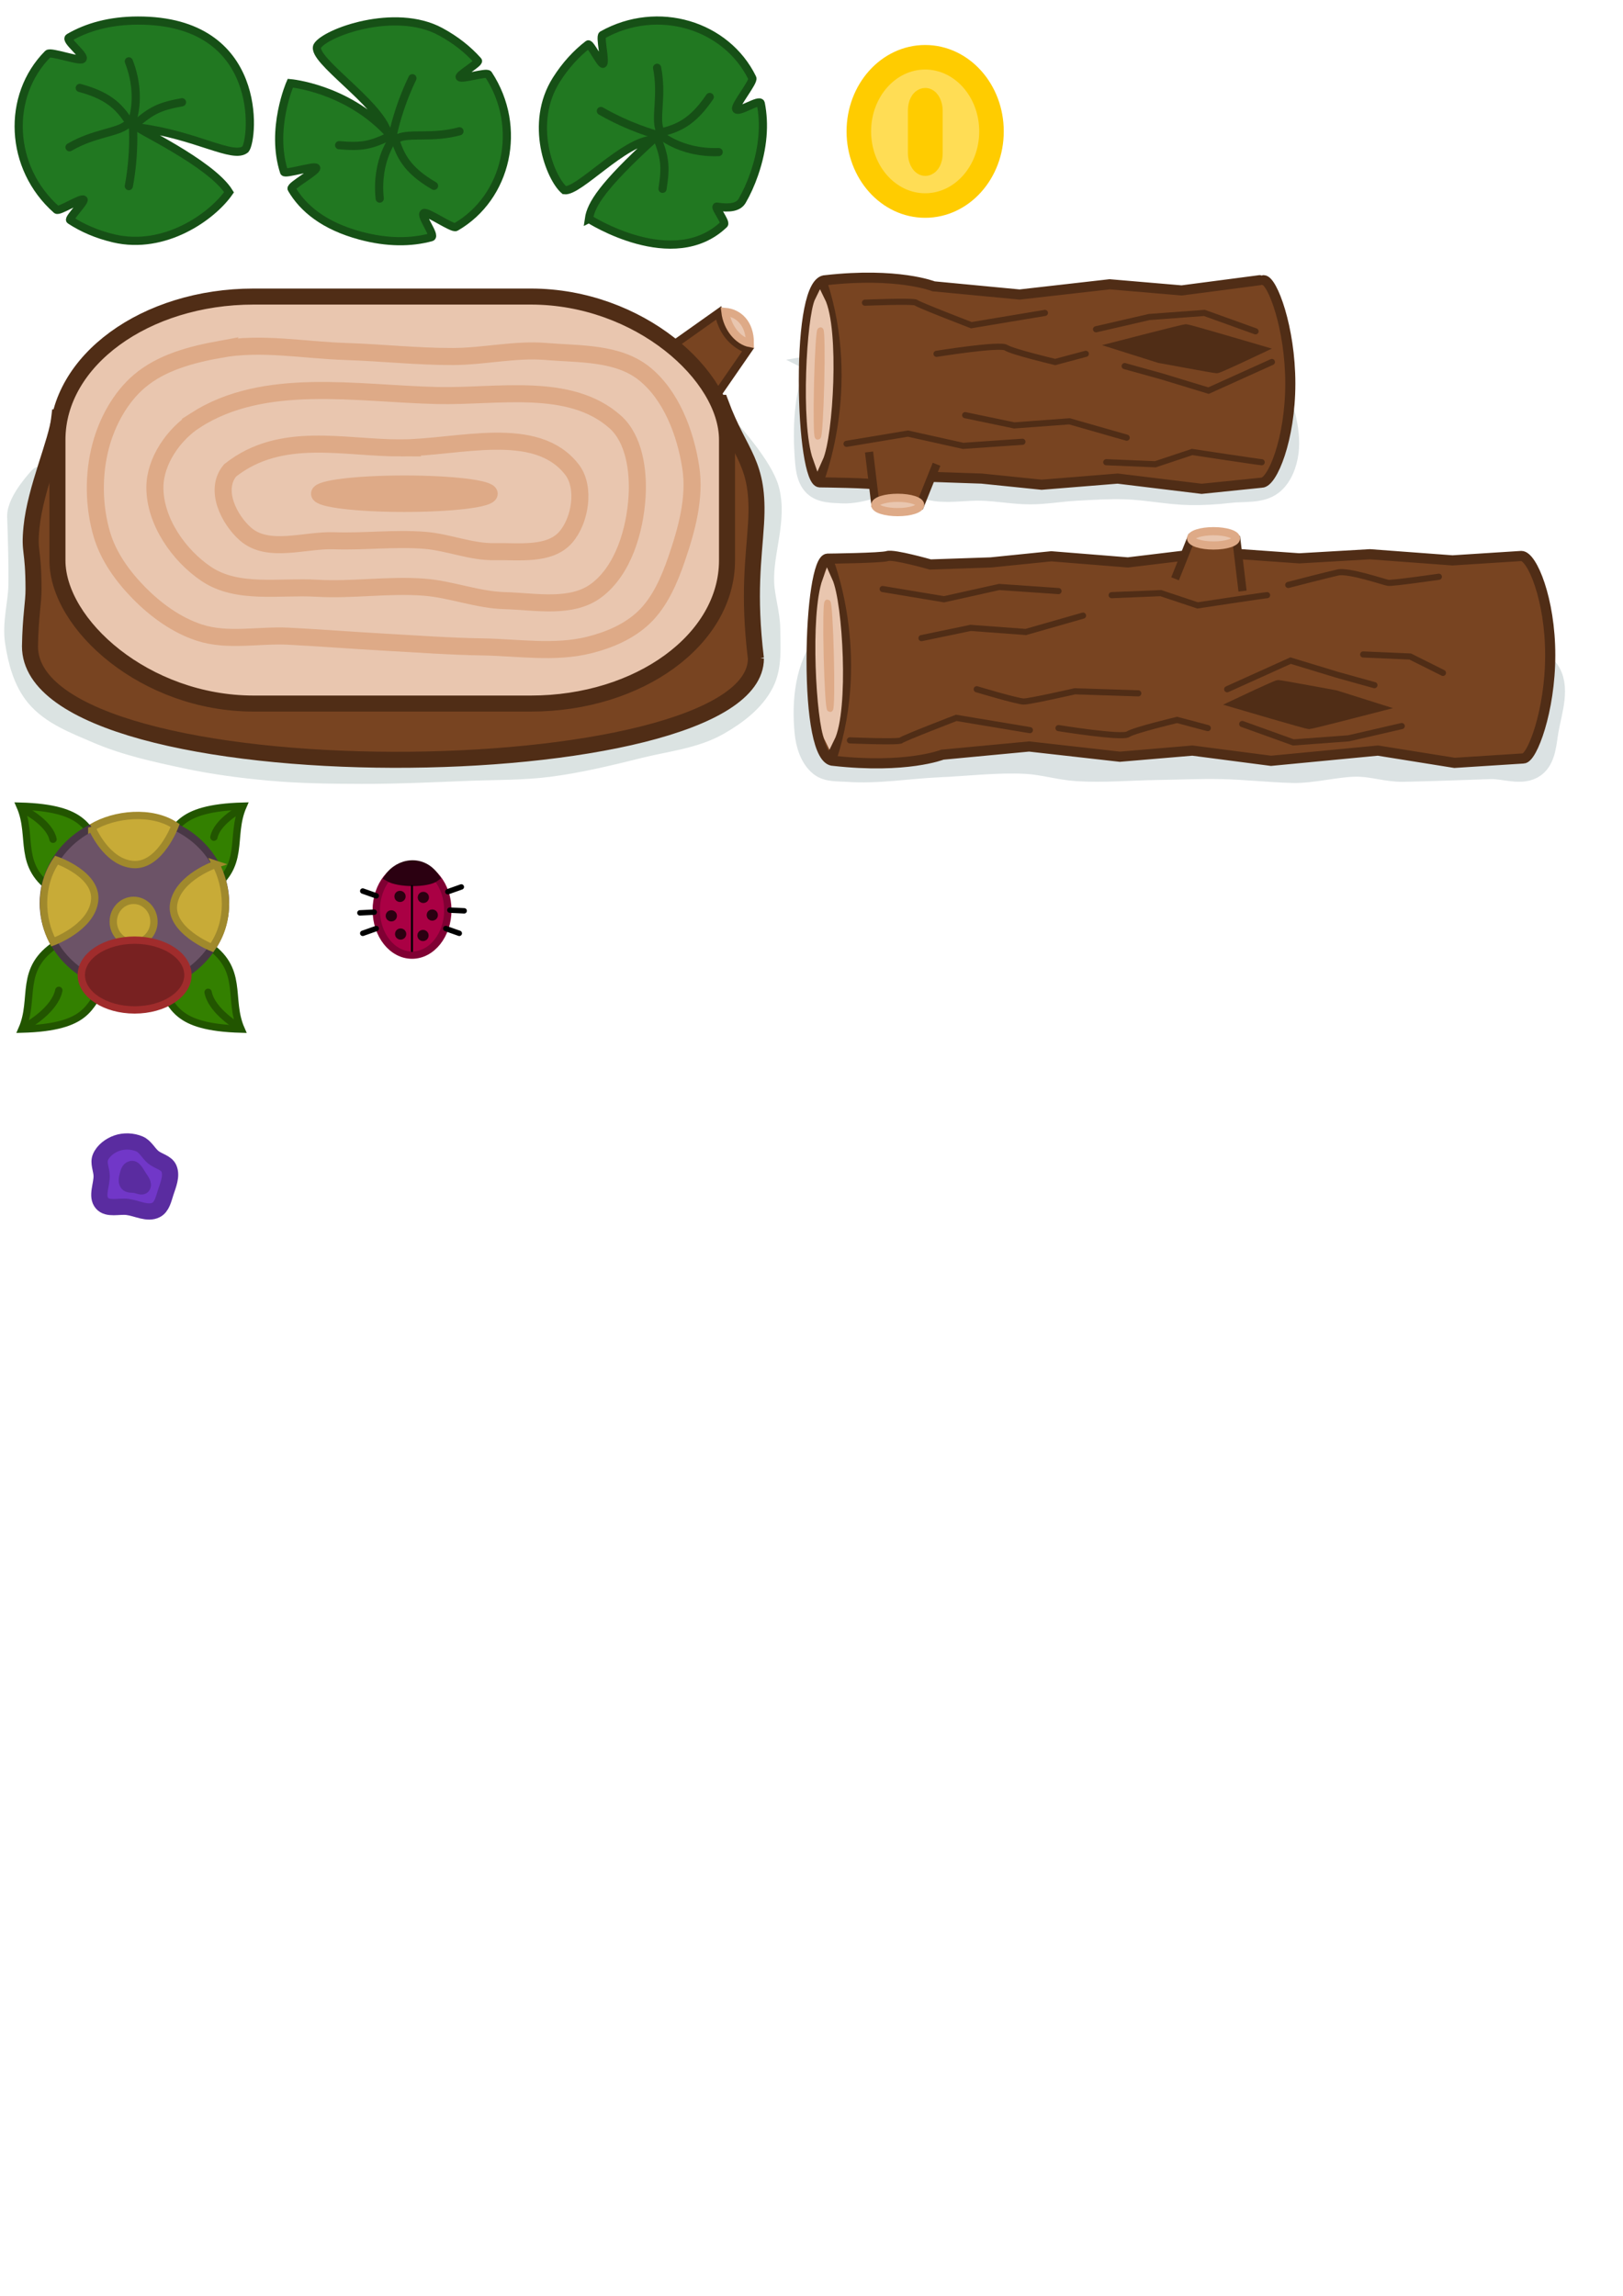 <?xml version="1.0" encoding="UTF-8" standalone="no"?>
<!-- Created with Inkscape (http://www.inkscape.org/) -->

<svg
   width="210mm"
   height="297mm"
   viewBox="0 0 210 297"
   version="1.1"
   id="svg226"
   inkscape:version="1.1.2 (1:1.1+202202050942+0a00cf5339)"
   sodipodi:docname="tiles.svg"
   inkscape:export-filename="/home/garrett/Documents/Godot/Projects/FrogGame/tiles.png"
   inkscape:export-xdpi="96"
   inkscape:export-ydpi="96"
   xmlns:inkscape="http://www.inkscape.org/namespaces/inkscape"
   xmlns:sodipodi="http://sodipodi.sourceforge.net/DTD/sodipodi-0.dtd"
   xmlns="http://www.w3.org/2000/svg"
   xmlns:svg="http://www.w3.org/2000/svg">
  <sodipodi:namedview
     id="namedview228"
     pagecolor="#5ab3ff"
     bordercolor="#666666"
     borderopacity="1.0"
     inkscape:pageshadow="2"
     inkscape:pageopacity="0"
     inkscape:pagecheckerboard="true"
     inkscape:document-units="px"
     showgrid="true"
     inkscape:zoom="1.5037598"
     inkscape:cx="37.90499"
     inkscape:cy="480.46237"
     inkscape:window-width="1852"
     inkscape:window-height="1016"
     inkscape:window-x="68"
     inkscape:window-y="1107"
     inkscape:window-maximized="1"
     inkscape:current-layer="layer1"
     gridtolerance="1">
    <inkscape:grid
       type="xygrid"
       id="grid230"
       empspacing="128"
       snapvisiblegridlinesonly="false" />
  </sodipodi:namedview>
  <defs
     id="defs223" />
  <g
     inkscape:label="Layer 1"
     inkscape:groupmode="layer"
     id="layer1">
    <path
       style="fill:none;stroke:#dbe2e3;stroke-width:3.145;stroke-linecap:round;stroke-linejoin:miter;stroke-miterlimit:4;stroke-dasharray:none;stroke-opacity:1"
       d="m 106.967,83.122 c -2.537,3.043 -2.972,7.658 -2.585,11.601 0.149,1.513 0.653,3.223 1.839,4.174 0.903,0.724 2.251,0.591 3.406,0.676 3.918,0.287 7.847,-0.408 11.772,-0.583 3.785,-0.169 7.574,-0.644 11.357,-0.449 2.211,0.114 4.365,0.801 6.574,0.942 3.441,0.22 6.896,-0.101 10.344,-0.15 2.784,-0.039 5.569,-0.171 8.354,-0.115 3.079,0.062 6.148,0.417 9.226,0.499 2.518,0.067 5.726,-0.802 8.245,-0.815 2.081,-0.01 4.022,0.708 6.103,0.665 3.927,-0.083 7.482,-0.228 11.223,-0.349 1.878,-0.061 4.116,0.919 5.635,-0.189 1.308,-0.954 1.357,-2.979 1.637,-4.573 0.445,-2.538 1.596,-5.685 0.029,-7.732 -3.804,-4.968 -41.915,-1.731 -42.963,-4.175 -25.929,1.323 -24.492,-2.295 -50.195,0.572 z"
       id="path17473"
       sodipodi:nodetypes="caaaaaaaasssaaasccc" />
    <path
       style="fill:none;stroke:#dbe2e3;stroke-width:2.546;stroke-linecap:round;stroke-linejoin:miter;stroke-miterlimit:4;stroke-dasharray:none;stroke-opacity:1"
       d="m 105.768,47.139 c -1.662,3.043 -1.947,7.658 -1.693,11.601 0.097,1.513 0.162,3.169 1.205,4.174 0.925,0.892 2.457,0.878 3.741,0.935 2.478,0.109 4.869,-1.189 7.35,-1.162 1.751,0.018 3.425,0.793 5.17,0.93 1.802,0.141 3.615,-0.163 5.422,-0.116 2.127,0.056 4.238,0.479 6.366,0.474 1.967,-0.005 3.919,-0.359 5.883,-0.466 2.112,-0.115 4.228,-0.25 6.341,-0.188 2.811,0.083 5.592,0.697 8.405,0.747 1.703,0.03 3.41,-0.071 5.101,-0.272 1.881,-0.224 4.076,0.107 5.586,-1.036 1.27,-0.962 1.916,-2.706 2.114,-4.287 0.364,-2.915 -0.806,-6.573 -1.832,-8.62 -2.491,-4.968 -25.6,-0.843 -26.286,-3.287 -16.981,1.323 -16.04,-2.295 -32.874,0.572 z"
       id="path17473-2"
       sodipodi:nodetypes="caaaaaaaaaaaaasccc" />
    <path
       style="fill:#000000;stroke:#dbe3e2;stroke-width:3.175;stroke-linecap:round;stroke-linejoin:miter;stroke-miterlimit:4;stroke-dasharray:none;stroke-opacity:1;fill-opacity:1"
       d="m 5.292,61.913 c 0,0 -2.847,2.987 -2.779,4.914 0.096,2.708 0.204,6.457 0.162,8.823 -0.043,2.464 -0.814,4.945 -0.44,7.381 0.374,2.438 1.051,5.025 2.636,6.915 1.929,2.3 4.972,3.433 7.727,4.624 3.664,1.584 7.614,2.443 11.518,3.275 3.611,0.77 7.286,1.252 10.964,1.578 3.887,0.345 7.797,0.387 11.699,0.398 4.657,0.013 9.312,-0.218 13.965,-0.398 3.39,-0.131 6.799,-0.068 10.164,-0.494 4.022,-0.51 7.976,-1.485 11.911,-2.459 3.363,-0.833 6.967,-1.187 9.983,-2.891 2.29,-1.294 4.6,-3.015 5.79,-5.361 1.029,-2.031 0.798,-4.509 0.781,-6.785 -0.015,-2.046 -0.718,-4.041 -0.794,-6.085 -0.149,-3.993 1.7,-8.11 0.661,-11.969 -0.755,-2.806 -4.786,-7.285 -4.786,-7.285"
       id="path14869"
       sodipodi:nodetypes="cssaaaaaaaaaaaaaac" />
    <path
       style="fill:#784421;stroke:#502d16;stroke-width:1.037;stroke-linecap:butt;stroke-linejoin:miter;stroke-miterlimit:4;stroke-dasharray:none;stroke-opacity:1"
       d="m 86.637,44.979 6.346,-4.498 c 0.435,2.173 1.569,3.856 3.808,4.763 l -4.569,6.615 z"
       id="path18580"
       sodipodi:nodetypes="ccccc" />
    <path
       style="fill:none;stroke:#000000;stroke-width:0.265px;stroke-linecap:butt;stroke-linejoin:miter;stroke-opacity:1"
       d="m 33.867,0 c 0,0 0,0 0,0"
       id="path283" />
    <g
       id="g10388">
      <path
         style="fill:#217821;stroke:#165016;stroke-width:1.058;stroke-linecap:butt;stroke-linejoin:miter;stroke-miterlimit:4;stroke-dasharray:none;stroke-opacity:1"
         d="M 31.75,19.315 C 32.808,17.992 34.234,2.617 17.82,2.659 14.23,2.669 11.267,3.496 8.932,4.865 8.361,5.199 11.149,7.249 10.654,7.644 10.252,7.964 6.554,6.62 6.202,6.975 0.806,12.412 1.178,21.7 7.321,27.128 c 0.314,0.277 3.143,-1.56 3.486,-1.304 0.25,0.186 -1.992,2.471 -1.726,2.645 1.601,1.048 3.49,1.869 5.668,2.377 6.529,1.523 12.671,-2.792 14.885,-5.975 C 27.305,21.072 17.1,16.392 17.958,16.502 25.4,17.462 30.163,20.637 31.75,19.315 Z"
         id="path289"
         sodipodi:nodetypes="csssssssscsc" />
      <path
         style="fill:none;stroke:#165016;stroke-width:1.058;stroke-linecap:round;stroke-linejoin:miter;stroke-miterlimit:4;stroke-dasharray:none;stroke-opacity:1"
         d="m 16.669,7.938 c 1.852,4.763 0.265,8.202 0.265,8.202"
         id="path1492"
         sodipodi:nodetypes="cc" />
      <path
         style="fill:none;stroke:#165016;stroke-width:1.058;stroke-linecap:round;stroke-linejoin:miter;stroke-miterlimit:4;stroke-dasharray:none;stroke-opacity:1"
         d="M 23.548,13.229 C 20.637,13.758 19.579,14.287 17.462,16.14"
         id="path1494"
         sodipodi:nodetypes="cc" />
      <path
         style="fill:none;stroke:#165016;stroke-width:1.058;stroke-linecap:round;stroke-linejoin:miter;stroke-miterlimit:4;stroke-dasharray:none;stroke-opacity:1"
         d="m 17.198,16.404 c 0,0 0.265,3.44 -0.529,7.673"
         id="path1496"
         sodipodi:nodetypes="cc" />
      <path
         style="fill:none;stroke:#165016;stroke-width:1.058;stroke-linecap:round;stroke-linejoin:miter;stroke-miterlimit:4;stroke-dasharray:none;stroke-opacity:1"
         d="M 16.404,16.14 C 15.081,17.198 12.171,17.198 8.996,19.05"
         id="path1498"
         sodipodi:nodetypes="cc" />
      <path
         style="fill:none;stroke:#165016;stroke-width:1.058;stroke-linecap:round;stroke-linejoin:miter;stroke-miterlimit:4;stroke-dasharray:none;stroke-opacity:1"
         d="M 16.933,16.14 C 15.61,14.023 14.287,12.435 10.319,11.377"
         id="path1500"
         sodipodi:nodetypes="cc" />
    </g>
    <g
       id="g10388-7"
       transform="rotate(109.231,50.66,40.909)">
      <path
         style="fill:#217821;stroke:#165016;stroke-width:1.058;stroke-linecap:butt;stroke-linejoin:miter;stroke-miterlimit:4;stroke-dasharray:none;stroke-opacity:1"
         d="m 30.352,20.943 c 0,0 3.031,-12.605 -5.099,-16.736 C 24.915,4.035 23.483,6.222 23.409,5.828 23.09,4.142 22.56,3.174 21.624,2.994 20.485,2.774 19.221,2.656 17.82,2.659 14.23,2.669 11.267,3.496 8.932,4.865 8.361,5.199 11.149,7.249 10.654,7.644 10.252,7.964 6.554,6.62 6.202,6.975 0.806,12.412 1.178,21.7 7.321,27.128 c 0.314,0.277 3.143,-1.56 3.486,-1.304 0.25,0.186 -1.992,2.471 -1.726,2.645 1.601,1.048 3.49,1.869 5.668,2.377 6.529,1.523 12.263,-3.413 13.152,-5.685 -0.36,-1.836 -8.523,-5.153 -9.942,-8.659 7.747,4.171 10.558,4.801 12.394,4.441 z"
         id="path289-0"
         sodipodi:nodetypes="csssssssssssccc" />
      <path
         style="fill:none;stroke:#165016;stroke-width:1.058;stroke-linecap:round;stroke-linejoin:miter;stroke-miterlimit:4;stroke-dasharray:none;stroke-opacity:1"
         d="m 16.669,7.938 c 1.852,4.763 0.265,8.202 0.265,8.202"
         id="path1492-9"
         sodipodi:nodetypes="cc" />
      <path
         style="fill:none;stroke:#165016;stroke-width:1.058;stroke-linecap:round;stroke-linejoin:miter;stroke-miterlimit:4;stroke-dasharray:none;stroke-opacity:1"
         d="M 23.548,13.229 C 20.637,13.758 19.579,14.287 17.462,16.14"
         id="path1494-3"
         sodipodi:nodetypes="cc" />
      <path
         style="fill:none;stroke:#165016;stroke-width:1.058;stroke-linecap:round;stroke-linejoin:miter;stroke-miterlimit:4;stroke-dasharray:none;stroke-opacity:1"
         d="m 17.198,16.404 c 0,0 0.265,3.44 -0.529,7.673"
         id="path1496-6"
         sodipodi:nodetypes="cc" />
      <path
         style="fill:none;stroke:#165016;stroke-width:1.058;stroke-linecap:round;stroke-linejoin:miter;stroke-miterlimit:4;stroke-dasharray:none;stroke-opacity:1"
         d="M 16.404,16.14 C 15.081,17.198 12.171,17.198 8.996,19.05"
         id="path1498-0"
         sodipodi:nodetypes="cc" />
      <path
         style="fill:none;stroke:#165016;stroke-width:1.058;stroke-linecap:round;stroke-linejoin:miter;stroke-miterlimit:4;stroke-dasharray:none;stroke-opacity:1"
         d="M 16.933,16.14 C 15.61,14.023 14.287,12.435 10.319,11.377"
         id="path1500-6"
         sodipodi:nodetypes="cc" />
    </g>
    <g
       id="g10388-3"
       transform="rotate(-164.796,34.085,14.65)">
      <path
         style="fill:#217821;stroke:#165016;stroke-width:1.058;stroke-linecap:butt;stroke-linejoin:miter;stroke-miterlimit:4;stroke-dasharray:none;stroke-opacity:1"
         d="m 31.75,19.315 c 0,0 0.956,-6.424 -2.235,-11.293 C 29.315,7.717 25.877,9.91 25.643,9.62 25.379,9.291 28.314,6.48 28.003,6.174 25.902,4.11 22.694,2.647 17.82,2.659 14.23,2.669 11.267,3.496 8.932,4.865 8.361,5.199 11.149,7.249 10.654,7.644 10.252,7.964 6.554,6.62 6.202,6.975 0.806,12.412 1.178,21.7 7.321,27.128 c 0.314,0.277 3.143,-1.56 3.486,-1.304 0.25,0.186 -1.992,2.471 -1.726,2.645 1.601,1.048 3.49,1.869 5.668,2.377 6.529,1.523 14.364,-4.049 14.885,-5.975 C 29.998,22.992 20.115,19.92 17.958,16.502 24.686,20.597 31.75,19.315 31.75,19.315 Z"
         id="path289-5"
         sodipodi:nodetypes="csssssssssssccc" />
      <path
         style="fill:none;stroke:#165016;stroke-width:1.058;stroke-linecap:round;stroke-linejoin:miter;stroke-miterlimit:4;stroke-dasharray:none;stroke-opacity:1"
         d="m 16.669,7.938 c 1.852,4.763 0.265,8.202 0.265,8.202"
         id="path1492-6"
         sodipodi:nodetypes="cc" />
      <path
         style="fill:none;stroke:#165016;stroke-width:1.058;stroke-linecap:round;stroke-linejoin:miter;stroke-miterlimit:4;stroke-dasharray:none;stroke-opacity:1"
         d="M 23.548,13.229 C 20.637,13.758 19.579,14.287 17.462,16.14"
         id="path1494-2"
         sodipodi:nodetypes="cc" />
      <path
         style="fill:none;stroke:#165016;stroke-width:1.058;stroke-linecap:round;stroke-linejoin:miter;stroke-miterlimit:4;stroke-dasharray:none;stroke-opacity:1"
         d="m 17.198,16.404 c 0,0 0.265,3.44 -0.529,7.673"
         id="path1496-9"
         sodipodi:nodetypes="cc" />
      <path
         style="fill:none;stroke:#165016;stroke-width:1.058;stroke-linecap:round;stroke-linejoin:miter;stroke-miterlimit:4;stroke-dasharray:none;stroke-opacity:1"
         d="M 16.404,16.14 C 15.081,17.198 12.171,17.198 8.996,19.05"
         id="path1498-1"
         sodipodi:nodetypes="cc" />
      <path
         style="fill:none;stroke:#165016;stroke-width:1.058;stroke-linecap:round;stroke-linejoin:miter;stroke-miterlimit:4;stroke-dasharray:none;stroke-opacity:1"
         d="M 16.933,16.14 C 15.61,14.023 14.287,12.435 10.319,11.377"
         id="path1500-2"
         sodipodi:nodetypes="cc" />
    </g>
    <path
       id="path15872"
       style="fill:#784421;stroke:#502d16;stroke-width:2.073;stroke-linecap:butt;stroke-linejoin:miter;stroke-miterlimit:4;stroke-dasharray:none;stroke-opacity:1"
       d="M 97.806,85.196 C 96.791,76.729 97.535,72.406 97.823,67.738 98.314,59.765 95.776,59.002 93.237,52.123 L 7.687,53.975 c -0.342,3.206 -3.113,9.19 -3.612,14.236 -0.336,3.398 0.248,2.608 0.264,7.985 0.005,1.822 -0.395,3.461 -0.46,7.412 10e-8,19.844 93.927,18.785 93.927,1.587 z"
       sodipodi:nodetypes="csccsscc" />
    <rect
       style="fill:#e9c6af;stroke:#502d16;stroke-width:2.073;stroke-linecap:round;stroke-miterlimit:4;stroke-dasharray:none"
       id="rect14331"
       width="86.635"
       height="52.652"
       x="7.433"
       y="38.365"
       rx="25.386"
       ry="18.521" />
    <path
       style="fill:#e9c6af;stroke:#deaa87;stroke-width:1.037;stroke-linecap:butt;stroke-linejoin:miter;stroke-miterlimit:4;stroke-dasharray:none;stroke-opacity:1"
       d="m 93.847,40.34 c 0.254,2.117 1.7,3.774 3.183,4.056 0.015,-2.591 -1.508,-3.914 -3.183,-4.056 z"
       id="path18992"
       sodipodi:nodetypes="ccc" />
    <path
       style="fill:none;stroke:#deaa87;stroke-width:2.207;stroke-linecap:butt;stroke-linejoin:miter;stroke-miterlimit:4;stroke-dasharray:none;stroke-opacity:1"
       d="m 28.502,45.188 c 5.324,-0.972 10.811,0.108 16.213,0.282 4.644,0.149 9.279,0.668 13.925,0.651 4.011,-0.015 8.018,-0.984 12.016,-0.651 4.309,0.359 9.245,0.102 12.68,2.837 3.484,2.774 5.355,7.662 6.044,12.175 0.607,3.972 -0.558,8.124 -1.862,11.909 -0.931,2.701 -2.143,5.486 -4.162,7.438 -1.935,1.871 -4.552,2.974 -7.119,3.614 -4.495,1.122 -9.243,0.314 -13.865,0.243 -4.141,-0.064 -8.275,-0.372 -12.41,-0.6 -4.213,-0.232 -8.421,-0.569 -12.635,-0.783 -3.833,-0.195 -7.839,0.729 -11.505,-0.456 -2.975,-0.961 -5.677,-2.926 -7.899,-5.199 -2.051,-2.097 -3.898,-4.641 -4.741,-7.504 -1.077,-3.656 -1.13,-7.787 -0.147,-11.471 0.839,-3.146 2.54,-6.245 4.958,-8.321 2.893,-2.484 6.818,-3.491 10.51,-4.165 z m -3.234,9.196 c 8.928,-5.749 20.84,-3.454 31.332,-3.216 7.745,0.176 17.122,-1.83 23.008,3.421 2.446,2.182 3.026,6.279 2.824,9.629 -0.267,4.428 -1.789,9.534 -5.233,12.142 -3.228,2.444 -7.91,1.449 -11.898,1.342 -3.508,-0.094 -6.895,-1.465 -10.394,-1.739 -4.634,-0.363 -9.301,0.409 -13.94,0.135 -4.778,-0.283 -10.217,0.857 -14.248,-1.832 -3.559,-2.374 -6.694,-6.826 -6.678,-11.23 0.012,-3.408 2.446,-6.86 5.228,-8.651 z m 26.59,3.56 c 7.441,-0.017 17.5,-3.231 22.158,2.816 1.756,2.28 1.075,6.566 -0.811,8.731 -2.1,2.412 -6.076,1.812 -9.2,1.876 -3.058,0.062 -6.016,-1.231 -9.065,-1.469 -3.89,-0.304 -7.805,0.194 -11.704,0.057 -3.833,-0.135 -8.537,1.702 -11.474,-0.868 -2.079,-1.819 -4.111,-5.7 -1.989,-8.232 6.56,-5.19 14.665,-2.893 22.086,-2.91 z"
       id="path21314"
       sodipodi:nodetypes="aaaaaaaaaaaaaaaaaaaaaaaaaaaaaaaaaaaacaa" />
    <ellipse
       style="fill:#deaa87;stroke:#deaa87;stroke-width:2.073;stroke-miterlimit:4;stroke-dasharray:none"
       id="path3572"
       cx="52.323"
       cy="63.87"
       rx="11.043"
       ry="1.323" />
    <path
       id="path4023"
       style="fill:#784421;stroke:#502d16;stroke-width:1.308;stroke-linecap:round;stroke-linejoin:miter;stroke-miterlimit:4;stroke-dasharray:none;stroke-opacity:1"
       d="m 163.507,36.248 c 1.109,-1.9e-5 3.446,6.135 3.446,13.368 0,7.233 -2.337,12.826 -3.705,12.826 l -7.764,0.794 -10.87,-1.323 -9.835,0.794 -7.764,-0.794 -7.764,-0.265 c 0,0 -4.731,1.354 -5.508,1.09 -0.776,-0.265 -7.693,-0.338 -7.693,-0.338 -1.14,-0.044 -2.04,-5.908 -2.04,-13.141 0,-7.233 0.902,-13.013 2.817,-13.011 9.346,-1.056 13.975,0.794 13.975,0.794 l 11.129,1.058 11.646,-1.323 9.317,0.794 10.093,-1.323"
       sodipodi:nodetypes="csccccccscscccccc" />
    <path
       style="fill:#784421;stroke:#502d16;stroke-width:1.323;stroke-linecap:butt;stroke-linejoin:miter;stroke-miterlimit:4;stroke-dasharray:none;stroke-opacity:1"
       d="m 106.362,36.513 c 4.498,13.758 -0.529,25.929 -0.529,25.929"
       id="path8355"
       sodipodi:nodetypes="cc" />
    <path
       style="fill:#e9c6af;stroke:#e9c6af;stroke-width:1.323;stroke-linecap:round;stroke-linejoin:miter;stroke-miterlimit:4;stroke-dasharray:none;stroke-opacity:1"
       d="m 105.833,59.267 c -1.599,-4.445 -0.794,-18.256 0.265,-20.373 1.852,3.704 1.058,17.462 -0.265,20.373 z"
       id="path8689"
       sodipodi:nodetypes="ccc" />
    <path
       style="fill:#502d16;stroke:#502d16;stroke-width:1.323;stroke-linecap:butt;stroke-linejoin:miter;stroke-miterlimit:4;stroke-dasharray:none;stroke-opacity:1"
       d="m 144.992,44.715 c 0,0 8.202,-2.117 8.467,-2.117 0.265,0 9.26,2.646 9.26,2.646 0,0 -5.027,2.381 -5.292,2.381 -0.265,0 -7.408,-1.323 -7.408,-1.323 z"
       id="path10391" />
    <path
       style="fill:none;stroke:#502d16;stroke-width:0.794;stroke-linecap:round;stroke-linejoin:miter;stroke-miterlimit:4;stroke-dasharray:none;stroke-opacity:1"
       d="m 141.817,42.598 6.879,-1.587 7.144,-0.529 6.615,2.381"
       id="path10525" />
    <path
       style="fill:none;stroke:#502d16;stroke-width:0.794;stroke-linecap:round;stroke-linejoin:miter;stroke-miterlimit:4;stroke-dasharray:none;stroke-opacity:1"
       d="m 164.571,46.831 -8.202,3.704 -6.085,-1.852 -4.763,-1.323"
       id="path10527" />
    <path
       style="fill:none;stroke:#502d16;stroke-width:0.794;stroke-linecap:round;stroke-linejoin:miter;stroke-miterlimit:4;stroke-dasharray:none;stroke-opacity:1"
       d="m 109.537,57.415 7.938,-1.323 7.144,1.587 7.673,-0.529"
       id="path10696" />
    <path
       style="fill:none;stroke:#502d16;stroke-width:0.794;stroke-linecap:round;stroke-linejoin:miter;stroke-miterlimit:4;stroke-dasharray:none;stroke-opacity:1"
       d="m 111.919,39.158 c 0,0 6.35,-0.265 6.615,0 0.265,0.265 7.144,2.91 7.144,2.91 l 9.525,-1.587"
       id="path10698" />
    <path
       style="fill:none;stroke:#502d16;stroke-width:0.794;stroke-linecap:round;stroke-linejoin:miter;stroke-miterlimit:4;stroke-dasharray:none;stroke-opacity:1"
       d="m 163.248,59.796 c -0.265,0 -8.996,-1.323 -8.996,-1.323 l -4.763,1.587 -6.35,-0.265"
       id="path10700" />
    <path
       style="fill:none;stroke:#502d16;stroke-width:0.794;stroke-linecap:round;stroke-linejoin:miter;stroke-miterlimit:4;stroke-dasharray:none;stroke-opacity:1"
       d="m 145.785,56.621 -7.408,-2.117 -7.144,0.529 -6.35,-1.323"
       id="path10702" />
    <path
       style="fill:none;stroke:#502d16;stroke-width:0.794;stroke-linecap:round;stroke-linejoin:miter;stroke-miterlimit:4;stroke-dasharray:none;stroke-opacity:1"
       d="m 121.179,45.773 c 0,0 8.202,-1.323 8.996,-0.794 0.794,0.529 6.35,1.852 6.35,1.852 l 3.969,-1.058"
       id="path10704" />
    <ellipse
       style="fill:#deaa87;stroke:#deaa87;stroke-width:0.794;stroke-linecap:round;stroke-miterlimit:4;stroke-dasharray:none"
       id="path11838"
       cx="107.153"
       cy="47.042"
       rx="0.265"
       ry="6.879"
       transform="rotate(1.382)" />
    <path
       style="fill:#784421;stroke:#502d16;stroke-width:1.058;stroke-linecap:butt;stroke-linejoin:miter;stroke-miterlimit:4;stroke-dasharray:none;stroke-opacity:1"
       d="m 112.448,58.473 0.794,6.615 5.821,0.265 2.117,-5.292"
       id="path12022" />
    <ellipse
       style="fill:#e9c6af;stroke:#deaa87;stroke-width:1.058;stroke-linecap:round;stroke-miterlimit:4;stroke-dasharray:none"
       id="path12236"
       cx="116.154"
       cy="65.326"
       rx="2.91"
       ry="0.926" />
    <path
       id="path4023-6"
       style="fill:#784421;stroke:#502d16;stroke-width:1.314;stroke-linecap:round;stroke-linejoin:miter;stroke-miterlimit:4;stroke-dasharray:none;stroke-opacity:1"
       d="m 197.11,98.119 c 1.118,1.9e-5 3.474,-6.135 3.474,-13.368 0,-7.233 -2.356,-12.826 -3.735,-12.826 l -8.909,0.57 -10.695,-0.794 -9.13,0.529 -11.217,-0.794 -10.956,1.323 -9.913,-0.794 -7.826,0.794 -7.826,0.265 c 0,0 -4.769,-1.354 -5.552,-1.09 -0.783,0.265 -7.754,0.338 -7.754,0.338 -1.149,0.044 -2.056,5.908 -2.056,13.141 0,7.233 0.909,13.013 2.84,13.011 9.421,1.056 14.087,-0.794 14.087,-0.794 l 11.217,-1.058 11.739,1.323 9.391,-0.794 10.174,1.323 13.826,-1.323 9.913,1.587 z"
       sodipodi:nodetypes="cscccccccccscsccccccccc" />
    <path
       style="fill:#784421;stroke:#502d16;stroke-width:1.323;stroke-linecap:butt;stroke-linejoin:miter;stroke-miterlimit:4;stroke-dasharray:none;stroke-opacity:1"
       d="m 107.591,98.16 c 4.498,-13.758 -0.529,-25.929 -0.529,-25.929"
       id="path8355-7"
       sodipodi:nodetypes="cc" />
    <path
       style="fill:#e9c6af;stroke:#e9c6af;stroke-width:1.323;stroke-linecap:round;stroke-linejoin:miter;stroke-miterlimit:4;stroke-dasharray:none;stroke-opacity:1"
       d="m 107.062,75.142 c -1.599,4.445 -0.794,18.256 0.265,20.373 1.852,-3.704 1.058,-17.462 -0.265,-20.373 z"
       id="path8689-5"
       sodipodi:nodetypes="ccc" />
    <path
       style="fill:#502d16;stroke:#502d16;stroke-width:1.323;stroke-linecap:butt;stroke-linejoin:miter;stroke-miterlimit:4;stroke-dasharray:none;stroke-opacity:1"
       d="m 177.837,91.546 c 0,0 -8.202,2.117 -8.467,2.117 -0.265,0 -9.26,-2.646 -9.26,-2.646 0,0 5.027,-2.381 5.292,-2.381 0.265,0 7.408,1.323 7.408,1.323 z"
       id="path10391-3"
       sodipodi:nodetypes="cscscc" />
    <path
       style="fill:none;stroke:#502d16;stroke-width:0.794;stroke-linecap:round;stroke-linejoin:miter;stroke-miterlimit:4;stroke-dasharray:none;stroke-opacity:1"
       d="m 181.371,93.927 -6.879,1.587 -7.144,0.529 -6.615,-2.381"
       id="path10525-5"
       sodipodi:nodetypes="cccc" />
    <path
       style="fill:none;stroke:#502d16;stroke-width:0.794;stroke-linecap:round;stroke-linejoin:miter;stroke-miterlimit:4;stroke-dasharray:none;stroke-opacity:1"
       d="m 158.787,89.165 8.202,-3.704 6.085,1.852 4.763,1.323"
       id="path10527-6"
       sodipodi:nodetypes="cccc" />
    <path
       style="fill:none;stroke:#502d16;stroke-width:0.794;stroke-linecap:round;stroke-linejoin:miter;stroke-miterlimit:4;stroke-dasharray:none;stroke-opacity:1"
       d="m 114.206,76.2 7.938,1.323 7.144,-1.587 7.673,0.529"
       id="path10696-2" />
    <path
       style="fill:none;stroke:#502d16;stroke-width:0.794;stroke-linecap:round;stroke-linejoin:miter;stroke-miterlimit:4;stroke-dasharray:none;stroke-opacity:1"
       d="m 109.973,95.779 c 0,0 6.35,0.265 6.615,0 0.265,-0.265 7.144,-2.91 7.144,-2.91 l 9.525,1.587"
       id="path10698-9" />
    <path
       style="fill:none;stroke:#502d16;stroke-width:0.794;stroke-linecap:round;stroke-linejoin:miter;stroke-miterlimit:4;stroke-dasharray:none;stroke-opacity:1"
       d="m 163.948,76.994 c -0.265,0 -8.996,1.323 -8.996,1.323 l -4.763,-1.587 -6.35,0.265"
       id="path10700-1" />
    <path
       style="fill:none;stroke:#502d16;stroke-width:0.794;stroke-linecap:round;stroke-linejoin:miter;stroke-miterlimit:4;stroke-dasharray:none;stroke-opacity:1"
       d="m 140.135,79.64 -7.408,2.117 -7.144,-0.529 -6.35,1.323"
       id="path10702-2" />
    <path
       style="fill:none;stroke:#502d16;stroke-width:0.794;stroke-linecap:round;stroke-linejoin:miter;stroke-miterlimit:4;stroke-dasharray:none;stroke-opacity:1"
       d="m 136.96,94.192 c 0,0 8.202,1.323 8.996,0.794 0.794,-0.529 6.35,-1.852 6.35,-1.852 l 3.969,1.058"
       id="path10704-7" />
    <path
       style="fill:none;stroke:#502d16;stroke-width:0.794;stroke-linecap:round;stroke-linejoin:miter;stroke-miterlimit:4;stroke-dasharray:none;stroke-opacity:1"
       d="m 126.377,89.165 c 0,0 5.292,1.587 6.085,1.587 0.794,0 6.615,-1.323 6.615,-1.323 l 8.202,0.265"
       id="path10706-0" />
    <path
       style="fill:none;stroke:#502d16;stroke-width:0.794;stroke-linecap:round;stroke-linejoin:miter;stroke-miterlimit:4;stroke-dasharray:none;stroke-opacity:1"
       d="m 166.687,75.671 c 0,0 5.045,-1.309 6.436,-1.614 1.392,-0.306 5.96,1.257 6.482,1.344 0.522,0.087 6.567,-0.788 6.567,-0.788"
       id="path10708-9" />
    <path
       style="fill:none;stroke:#502d16;stroke-width:0.794;stroke-linecap:round;stroke-linejoin:miter;stroke-miterlimit:4;stroke-dasharray:none;stroke-opacity:1"
       d="m 186.702,87.048 -4.233,-2.117 -6.085,-0.265"
       id="path10710-3" />
    <ellipse
       style="fill:#deaa87;stroke:#deaa87;stroke-width:0.794;stroke-linecap:round;stroke-miterlimit:4;stroke-dasharray:none"
       id="path11838-6"
       cx="105.139"
       cy="-87.357"
       rx="0.265"
       ry="6.879"
       transform="matrix(1,-0.024,-0.024,-1,0,0)" />
    <path
       style="fill:#784421;stroke:#502d16;stroke-width:1.058;stroke-linecap:butt;stroke-linejoin:miter;stroke-miterlimit:4;stroke-dasharray:none;stroke-opacity:1"
       d="m 160.773,76.465 -0.794,-6.615 -5.821,-0.265 -2.117,5.292"
       id="path12022-0" />
    <ellipse
       style="fill:#e9c6af;stroke:#deaa87;stroke-width:1.058;stroke-linecap:round;stroke-miterlimit:4;stroke-dasharray:none"
       id="path12236-6"
       cx="157.019"
       cy="-69.644"
       rx="2.91"
       ry="0.926"
       transform="scale(1,-1)" />
    <g
       id="g80337"
       inkscape:export-filename="/home/garrett/Documents/Godot/Projects/FrogGame/Sprites/coin.png"
       inkscape:export-xdpi="96"
       inkscape:export-ydpi="96"
       style="fill:#aa0044">
      <ellipse
         style="fill:#ffdd55;stroke:#ffcc00;stroke-width:3.175;stroke-linecap:round;stroke-miterlimit:4;stroke-dasharray:none"
         id="path23888"
         cx="119.707"
         cy="16.999"
         rx="8.582"
         ry="9.59" />
      <rect
         style="fill:#aa0044;stroke:#ffcc00;stroke-width:3.175;stroke-linecap:round;stroke-miterlimit:4;stroke-dasharray:none"
         id="rect24194"
         width="1.323"
         height="8.202"
         x="119.062"
         y="12.965"
         rx="1.323"
         ry="1.323" />
    </g>
    <g
       id="g39778"
       transform="matrix(0.948,0,0,0.948,0.84,6.718)"
       inkscape:export-filename="/home/garrett/Documents/Godot/Projects/FrogGame/Sprites/spitter.png"
       inkscape:export-xdpi="96"
       inkscape:export-ydpi="96"
       style="stroke-width:1;stroke-miterlimit:4;stroke-dasharray:none">
      <path
         style="fill:#338000;stroke:#225500;stroke-width:1;stroke-linecap:butt;stroke-linejoin:miter;stroke-miterlimit:4;stroke-dasharray:none;stroke-opacity:1"
         d="m 21.167,108.479 c 2.105,-2.225 1.792,-5.303 11.113,-5.556 -1.852,4.233 0.529,8.202 -4.763,11.642 z"
         id="path38105"
         sodipodi:nodetypes="cccc" />
      <path
         style="fill:#338000;stroke:#225500;stroke-width:1;stroke-linecap:butt;stroke-linejoin:miter;stroke-miterlimit:4;stroke-dasharray:none;stroke-opacity:1"
         d="m 20.902,127.794 c 2.105,2.225 1.792,5.303 11.113,5.556 -1.852,-4.233 0.529,-8.202 -4.763,-11.642 z"
         id="path38105-5"
         sodipodi:nodetypes="cccc" />
      <path
         style="fill:#338000;stroke:#225500;stroke-width:1;stroke-linecap:butt;stroke-linejoin:miter;stroke-miterlimit:4;stroke-dasharray:none;stroke-opacity:1"
         d="m 12.965,108.479 c -2.105,-2.225 -1.792,-5.303 -11.113,-5.556 1.852,4.233 -0.529,8.202 4.763,11.642 z"
         id="path38105-5-2"
         sodipodi:nodetypes="cccc" />
      <path
         style="fill:#338000;stroke:#225500;stroke-width:1;stroke-linecap:butt;stroke-linejoin:miter;stroke-miterlimit:4;stroke-dasharray:none;stroke-opacity:1"
         d="m 13.229,127.794 c -2.105,2.225 -1.792,5.303 -11.113,5.556 1.852,-4.233 -0.529,-8.202 4.763,-11.642 z"
         id="path38105-5-9"
         sodipodi:nodetypes="cccc" />
      <ellipse
         style="fill:#6c5367;stroke:#483745;stroke-width:1;stroke-linecap:round;stroke-miterlimit:4;stroke-dasharray:none"
         id="path24523"
         cx="17.462"
         cy="116.152"
         rx="12.435"
         ry="11.642" />
      <path
         style="fill:#c8ab37;stroke:#a0892c;stroke-width:1;stroke-linecap:butt;stroke-linejoin:miter;stroke-miterlimit:4;stroke-dasharray:none;stroke-opacity:1"
         d="m 6.35,121.444 c 0,0 5.164,-1.886 5.67,-5.536 0.509,-3.669 -5.191,-5.617 -5.191,-5.617 -2.381,3.44 -2.176,7.979 -0.479,11.152 z"
         id="path24793"
         sodipodi:nodetypes="cscc" />
      <path
         style="fill:#c8ab37;stroke:#a0892c;stroke-width:1;stroke-linecap:butt;stroke-linejoin:miter;stroke-miterlimit:4;stroke-dasharray:none;stroke-opacity:1"
         d="m 28.575,110.86 c 0,0 -5.137,1.749 -5.755,5.382 -0.621,3.652 5.225,5.995 5.225,5.995 2.646,-3.704 2.092,-8.446 0.529,-11.377 z"
         id="path24793-1"
         sodipodi:nodetypes="cscc" />
      <path
         style="fill:#c8ab37;stroke:#a0892c;stroke-width:1;stroke-linecap:butt;stroke-linejoin:miter;stroke-miterlimit:4;stroke-dasharray:none;stroke-opacity:1"
         d="m 11.642,105.833 c 0,0 1.941,4.749 5.614,5.053 3.692,0.305 5.763,-5.318 5.763,-5.318 -3.175,-2.117 -8.302,-1.605 -11.377,0.265 z"
         id="path24793-6"
         sodipodi:nodetypes="cscc" />
      <ellipse
         style="fill:#c8ab37;stroke:#a0892c;stroke-width:1;stroke-linecap:round;stroke-miterlimit:4;stroke-dasharray:none"
         id="path26364"
         cx="17.35"
         cy="118.686"
         rx="2.778"
         ry="2.91" />
      <ellipse
         style="fill:#782121;stroke:#a02c2c;stroke-width:1;stroke-linecap:round;stroke-miterlimit:4;stroke-dasharray:none"
         id="path24331"
         cx="17.488"
         cy="125.969"
         rx="7.276"
         ry="4.762" />
      <path
         style="fill:none;stroke:#225500;stroke-width:1;stroke-linecap:round;stroke-linejoin:miter;stroke-miterlimit:4;stroke-dasharray:none;stroke-opacity:1"
         d="m 31.75,133.085 c 0,0 -3.704,-2.117 -4.233,-4.762"
         id="path39333" />
      <path
         style="fill:none;stroke:#225500;stroke-width:1;stroke-linecap:round;stroke-linejoin:miter;stroke-miterlimit:4;stroke-dasharray:none;stroke-opacity:1"
         d="m 2.91,132.821 c 0,0 3.704,-2.117 4.233,-4.762"
         id="path39333-2" />
      <path
         style="fill:none;stroke:#225500;stroke-width:1;stroke-linecap:round;stroke-linejoin:miter;stroke-miterlimit:4;stroke-dasharray:none;stroke-opacity:1"
         d="m 2.91,103.717 c 0,0 3.01,1.656 3.44,3.726"
         id="path39333-2-8" />
      <path
         style="fill:none;stroke:#225500;stroke-width:1;stroke-linecap:round;stroke-linejoin:miter;stroke-miterlimit:4;stroke-dasharray:none;stroke-opacity:1"
         d="m 31.75,103.43 c 0,0 -3.01,1.656 -3.44,3.726"
         id="path39333-2-8-9" />
    </g>
    <g
       id="g79563"
       transform="matrix(0.794,0,0,0.794,-23.578,58.13)"
       inkscape:export-filename="/home/garrett/Documents/Godot/Projects/FrogGame/Sprites/spitter_ammo.png"
       inkscape:export-xdpi="96"
       inkscape:export-ydpi="96">
      <path
         style="fill:#7137c8;stroke:#5a2ca0;stroke-width:2.646;stroke-linecap:butt;stroke-linejoin:round;stroke-miterlimit:4;stroke-dasharray:none;stroke-opacity:1"
         d="m 54.665,115.33 c -0.797,-0.665 -1.287,-1.756 -2.242,-2.162 -1.128,-0.479 -2.517,-0.536 -3.673,-0.132 -1.115,0.39 -2.233,1.218 -2.69,2.307 -0.381,0.907 0.156,1.961 0.198,2.943 0.064,1.519 -0.928,3.42 0.078,4.559 0.915,1.036 2.734,0.418 4.106,0.586 1.565,0.192 3.311,1.216 4.706,0.481 0.948,-0.499 1.207,-1.802 1.54,-2.82 0.412,-1.257 1.052,-2.718 0.528,-3.933 -0.415,-0.961 -1.747,-1.161 -2.551,-1.831 z"
         id="path74356"
         sodipodi:nodetypes="aaaaaaaaaaa" />
      <path
         style="fill:#5a2ca0;stroke:#5a2ca0;stroke-width:2.117;stroke-linecap:butt;stroke-linejoin:miter;stroke-miterlimit:4;stroke-dasharray:none;stroke-opacity:1"
         d="m 51.006,117.024 c 0.613,-0.309 1.151,0.809 1.525,1.385 0.342,0.527 0.976,1.293 0.591,1.79 -0.291,0.376 -0.954,-0.022 -1.424,-0.093 -0.472,-0.071 -1.084,0.031 -1.392,-0.334 -0.307,-0.364 -0.207,-0.962 -0.095,-1.425 0.121,-0.5 0.292,-1.211 0.794,-1.323 0,0 -4e-6,-1e-5 -10e-7,-1e-5 z"
         id="path78742"
         sodipodi:nodetypes="aaaaaaaa" />
    </g>
    <ellipse
       style="fill:#aa0044;fill-opacity:1;stroke:#800033;stroke-width:0.948;stroke-linecap:round;stroke-linejoin:round;stroke-miterlimit:4;stroke-dasharray:none;stroke-opacity:1"
       id="path80483"
       cx="53.314"
       cy="117.74"
       rx="4.63"
       ry="5.821"
       inkscape:export-filename="/home/garrett/Documents/Godot/Projects/FrogGame/Sprites/bug.png"
       inkscape:export-xdpi="96"
       inkscape:export-ydpi="96" />
    <circle
       style="fill:#2b0011;fill-opacity:1;stroke:#2b0011;stroke-width:0.926;stroke-linecap:round;stroke-linejoin:round;stroke-miterlimit:4;stroke-dasharray:none;stroke-opacity:1"
       id="path80781-7"
       cx="51.756"
       cy="115.965"
       r="0.265"
       inkscape:export-filename="/home/garrett/Documents/Godot/Projects/FrogGame/Sprites/bug.png"
       inkscape:export-xdpi="96"
       inkscape:export-ydpi="96" />
    <circle
       style="fill:#2b0011;fill-opacity:1;stroke:#2b0011;stroke-width:0.926;stroke-linecap:round;stroke-linejoin:round;stroke-miterlimit:4;stroke-dasharray:none;stroke-opacity:1"
       id="path80781-7-3"
       cx="51.836"
       cy="120.832"
       r="0.265"
       inkscape:export-filename="/home/garrett/Documents/Godot/Projects/FrogGame/Sprites/bug.png"
       inkscape:export-xdpi="96"
       inkscape:export-ydpi="96" />
    <circle
       style="fill:#2b0011;fill-opacity:1;stroke:#2b0011;stroke-width:0.926;stroke-linecap:round;stroke-linejoin:round;stroke-miterlimit:4;stroke-dasharray:none;stroke-opacity:1"
       id="path80781-7-3-3"
       cx="50.632"
       cy="118.48"
       r="0.265"
       inkscape:export-filename="/home/garrett/Documents/Godot/Projects/FrogGame/Sprites/bug.png"
       inkscape:export-xdpi="96"
       inkscape:export-ydpi="96" />
    <circle
       style="fill:#2b0011;fill-opacity:1;stroke:#2b0011;stroke-width:0.926;stroke-linecap:round;stroke-linejoin:round;stroke-miterlimit:4;stroke-dasharray:none;stroke-opacity:1"
       id="path80781-7-3-6"
       cx="54.731"
       cy="121.02"
       r="0.265"
       inkscape:export-filename="/home/garrett/Documents/Godot/Projects/FrogGame/Sprites/bug.png"
       inkscape:export-xdpi="96"
       inkscape:export-ydpi="96" />
    <circle
       style="fill:#2b0011;fill-opacity:1;stroke:#2b0011;stroke-width:0.926;stroke-linecap:round;stroke-linejoin:round;stroke-miterlimit:4;stroke-dasharray:none;stroke-opacity:1"
       id="path80781-7-3-6-1"
       cx="55.932"
       cy="118.38"
       r="0.265"
       inkscape:export-filename="/home/garrett/Documents/Godot/Projects/FrogGame/Sprites/bug.png"
       inkscape:export-xdpi="96"
       inkscape:export-ydpi="96" />
    <circle
       style="fill:#2b0011;fill-opacity:1;stroke:#2b0011;stroke-width:0.926;stroke-linecap:round;stroke-linejoin:round;stroke-miterlimit:4;stroke-dasharray:none;stroke-opacity:1"
       id="path80781-7-3-6-1-2-9-5"
       cx="54.775"
       cy="116.095"
       r="0.265"
       inkscape:export-filename="/home/garrett/Documents/Godot/Projects/FrogGame/Sprites/bug.png"
       inkscape:export-xdpi="96"
       inkscape:export-ydpi="96" />
    <path
       style="fill:#2b0011;stroke:#2b0011;stroke-width:1.058;stroke-linecap:round;stroke-linejoin:miter;stroke-miterlimit:4;stroke-dasharray:none;stroke-opacity:1"
       d="m 56.356,113.506 c -1.672,-2.505 -4.762,-1.984 -6.085,0 1.323,0.794 5.027,0.794 6.085,0 z"
       id="path81235"
       sodipodi:nodetypes="ccc"
       inkscape:export-filename="/home/garrett/Documents/Godot/Projects/FrogGame/Sprites/bug.png"
       inkscape:export-xdpi="96"
       inkscape:export-ydpi="96" />
    <path
       style="fill:none;stroke:#000000;stroke-width:0.7;stroke-linecap:round;stroke-linejoin:miter;stroke-miterlimit:4;stroke-dasharray:none;stroke-opacity:1"
       d="m 48.419,118.004 -1.852,0.09"
       id="path82980"
       inkscape:export-filename="/home/garrett/Documents/Godot/Projects/FrogGame/Sprites/bug.png"
       inkscape:export-xdpi="96"
       inkscape:export-ydpi="96" />
    <path
       style="fill:none;stroke:#000000;stroke-width:0.7;stroke-linecap:round;stroke-linejoin:miter;stroke-miterlimit:4;stroke-dasharray:none;stroke-opacity:1"
       d="m 48.683,120.121 -1.748,0.619"
       id="path82980-9"
       inkscape:export-filename="/home/garrett/Documents/Godot/Projects/FrogGame/Sprites/bug.png"
       inkscape:export-xdpi="96"
       inkscape:export-ydpi="96" />
    <path
       style="fill:none;stroke:#000000;stroke-width:0.7;stroke-linecap:round;stroke-linejoin:miter;stroke-miterlimit:4;stroke-dasharray:none;stroke-opacity:1"
       d="m 59.692,114.739 -1.748,0.619"
       id="path82980-9-4"
       inkscape:export-filename="/home/garrett/Documents/Godot/Projects/FrogGame/Sprites/bug.png"
       inkscape:export-xdpi="96"
       inkscape:export-ydpi="96" />
    <path
       style="fill:none;stroke:#000000;stroke-width:0.7;stroke-linecap:round;stroke-linejoin:miter;stroke-miterlimit:4;stroke-dasharray:none;stroke-opacity:1"
       d="m 59.427,120.74 -1.748,-0.619"
       id="path82980-9-4-7"
       inkscape:export-filename="/home/garrett/Documents/Godot/Projects/FrogGame/Sprites/bug.png"
       inkscape:export-xdpi="96"
       inkscape:export-ydpi="96" />
    <path
       style="fill:none;stroke:#000000;stroke-width:0.7;stroke-linecap:round;stroke-linejoin:miter;stroke-miterlimit:4;stroke-dasharray:none;stroke-opacity:1"
       d="m 48.683,115.888 -1.748,-0.619"
       id="path82980-9-4-7-4"
       inkscape:export-filename="/home/garrett/Documents/Godot/Projects/FrogGame/Sprites/bug.png"
       inkscape:export-xdpi="96"
       inkscape:export-ydpi="96" />
    <path
       style="fill:none;stroke:#000000;stroke-width:0.7;stroke-linecap:round;stroke-linejoin:miter;stroke-miterlimit:4;stroke-dasharray:none;stroke-opacity:1"
       d="m 60.06,117.83 -1.852,-0.09"
       id="path82980-9-4-7-8"
       inkscape:export-filename="/home/garrett/Documents/Godot/Projects/FrogGame/Sprites/bug.png"
       inkscape:export-xdpi="96"
       inkscape:export-ydpi="96" />
    <path
       style="fill:none;stroke:#000000;stroke-width:0.264px;stroke-linecap:round;stroke-linejoin:miter;stroke-opacity:1"
       d="m 53.305,123.031 v -8.416"
       id="path83320"
       inkscape:export-filename="/home/garrett/Documents/Godot/Projects/FrogGame/Sprites/bug.png"
       inkscape:export-xdpi="96"
       inkscape:export-ydpi="96" />
  </g>
</svg>
